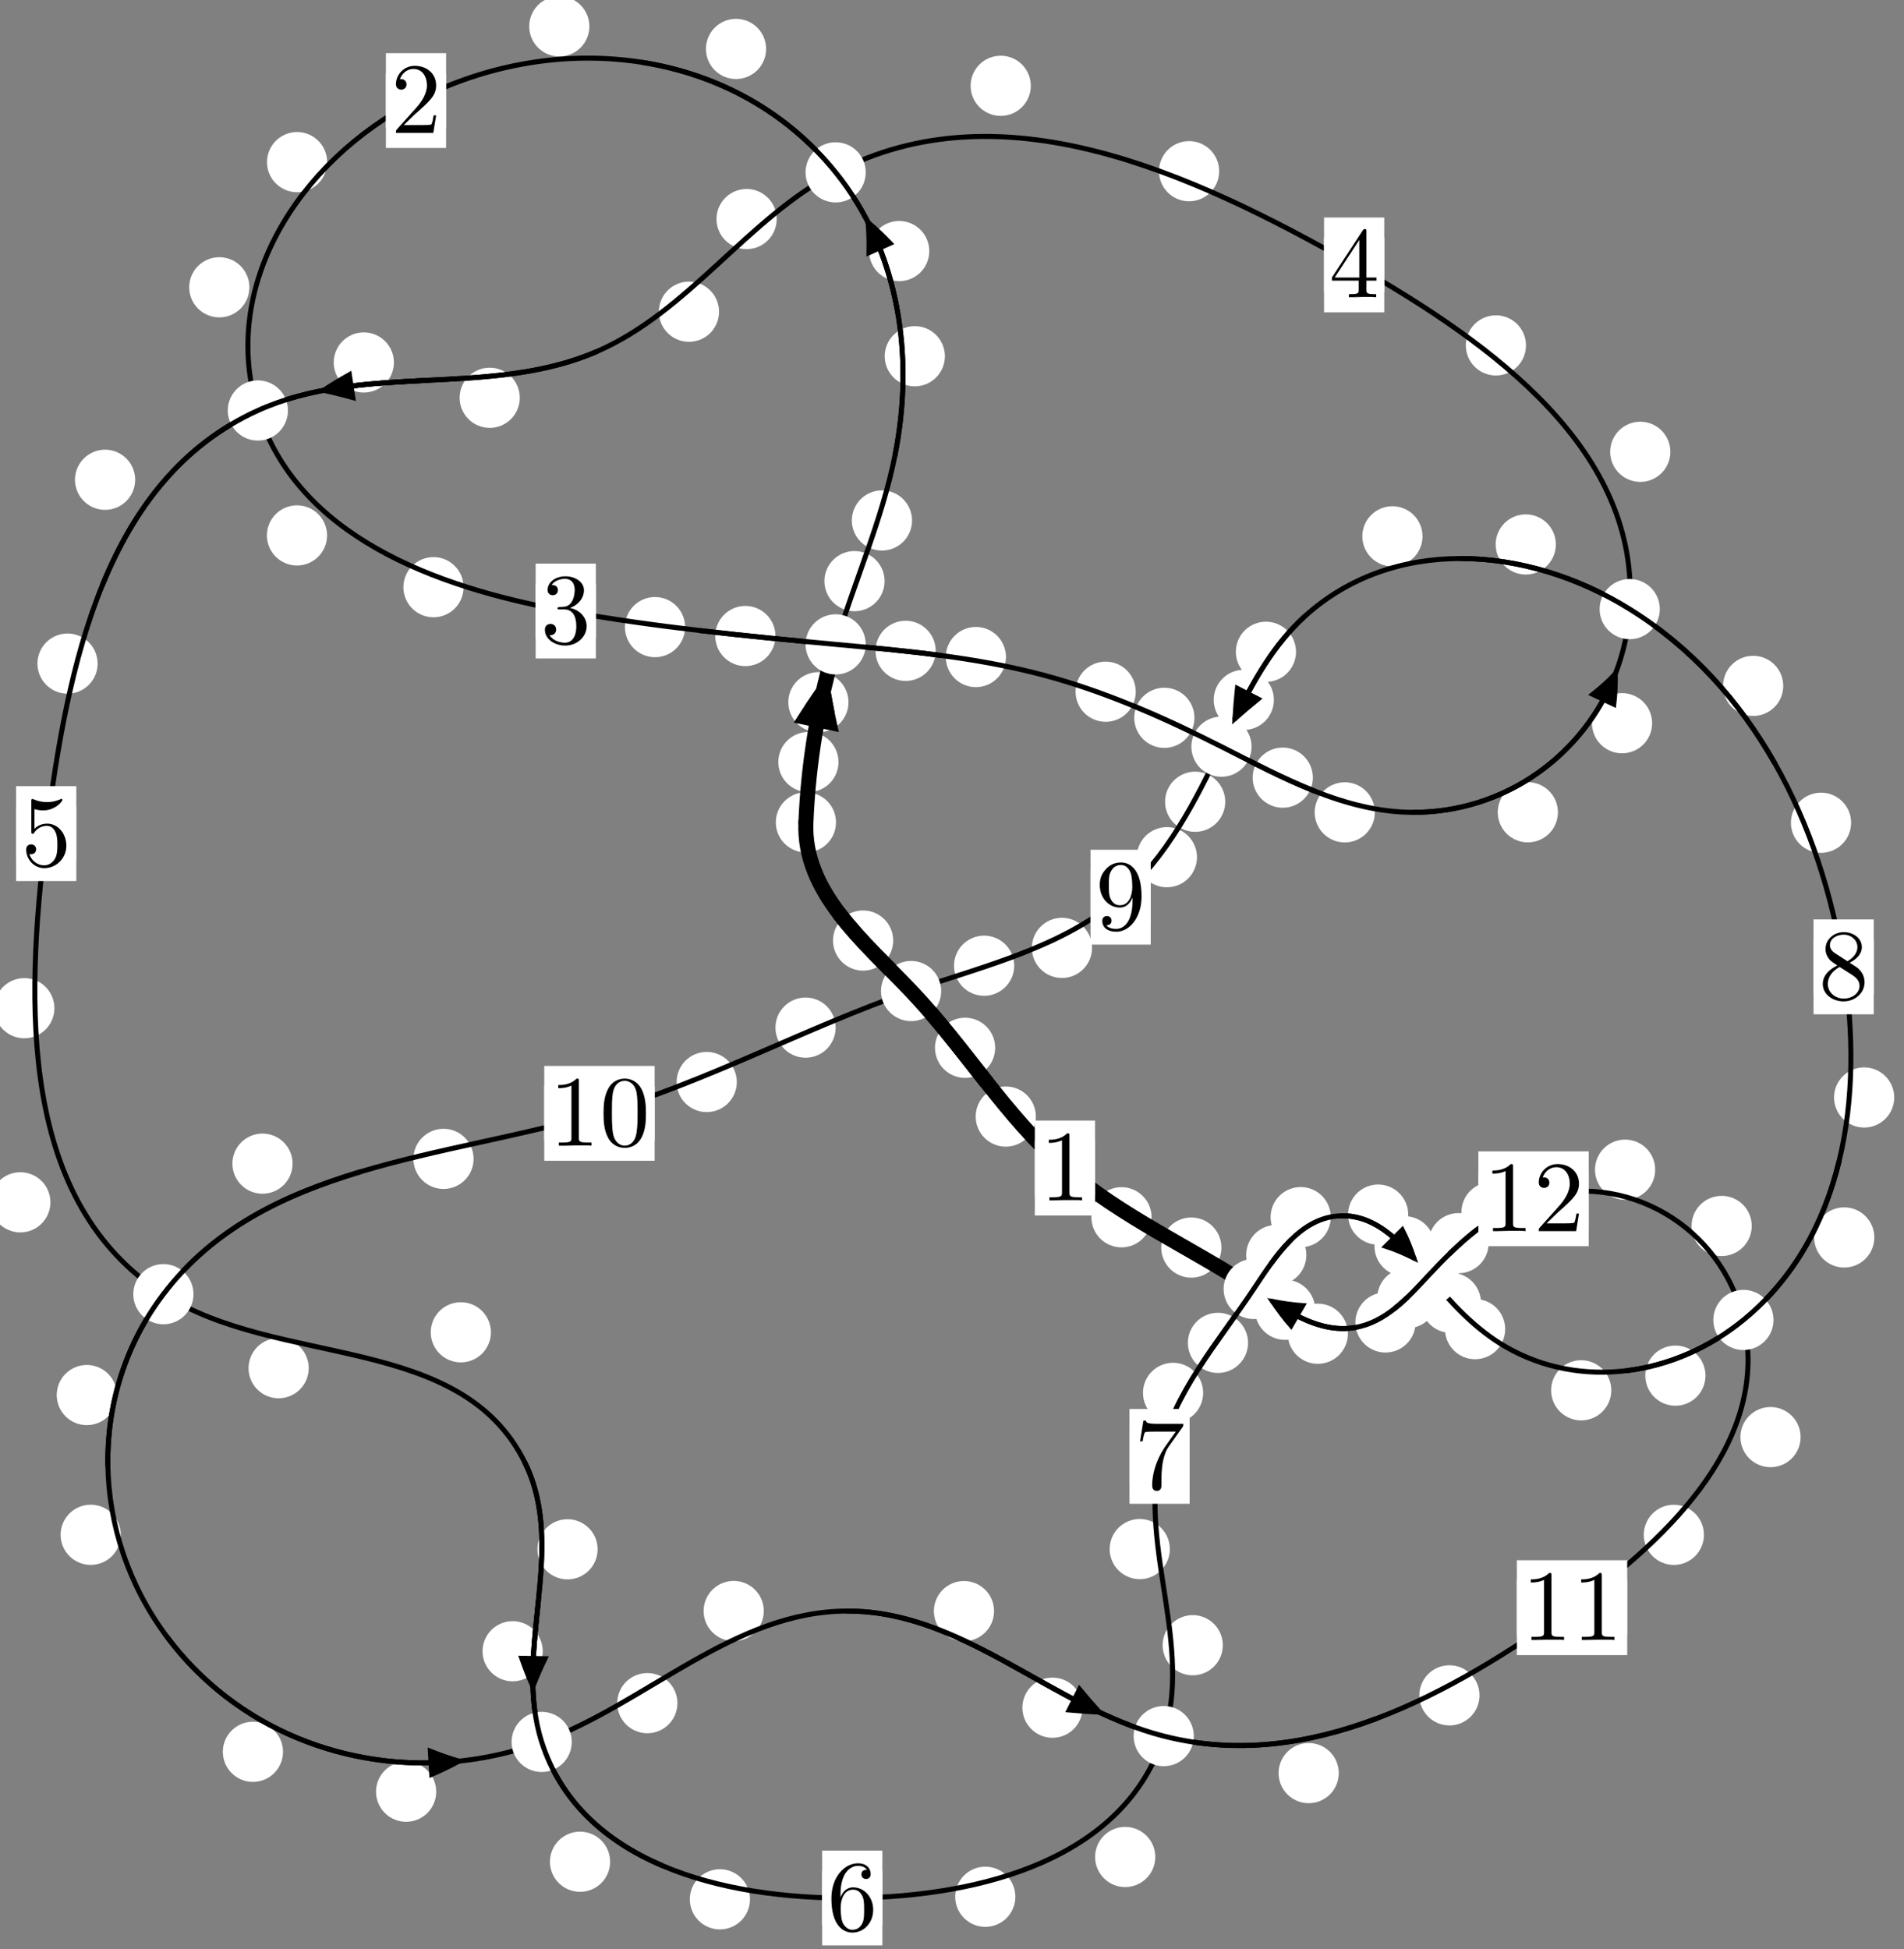 <?xml version="1.0"?>
<!-- Created by MetaPost 1.999 on 2021.07.06:0004 -->
<svg version="1.1" xmlns="http://www.w3.org/2000/svg" xmlns:xlink="http://www.w3.org/1999/xlink" width="189.113" height="193.594" viewBox="0 0 189.113 193.594">
<rect x="0" y="0" width="189.113" height="193.594" fill="#808080" stroke="none"/>
<!-- Original BoundingBox: -83.969925 -129.225250 105.143127 64.369232 -->
  <defs>
    <g transform="scale(0.01,0.01)" id="GLYPHcmr10_48">
      <path style="fill-rule: evenodd;" d="M460 -320C460 -400,455 -480,420 -554C374 -650,292 -666,250 -666C190 -666,117 -640,76 -547C44 -478,39 -400,39 -320C39 -245,43 -155,84 -79C127 2,200 22,249 22C303 22,379 1,423 -94C455 -163,460 -241,460 -320M249 -0C210 -0,151 -25,133 -121C122 -181,122 -273,122 -332C122 -396,122 -462,130 -516C149 -635,224 -644,249 -644C282 -644,348 -626,367 -527C377 -471,377 -395,377 -332C377 -257,377 -189,366 -125C351 -30,294 -0,249 -0"></path>
    </g>
    <g transform="scale(0.01,0.01)" id="GLYPHcmr10_49">
      <path style="fill-rule: evenodd;" d="M294 -640C294 -664,294 -666,271 -666C209 -602,121 -602,89 -602L89 -571C109 -571,168 -571,220 -597L220 -79C220 -43,217 -31,127 -31L95 -31L95 -0L257 -0L130 -3L217 -3L257 -3L297 -3L384 -3L419 -0L419 -31L387 -31C297 -31,294 -42,294 -79"></path>
    </g>
    <g transform="scale(0.01,0.01)" id="GLYPHcmr10_50">
      <path style="fill-rule: evenodd;" d="M127 -77L233 -180C389 -318,449 -372,449 -472C449 -586,359 -666,237 -666C124 -666,50 -574,50 -485C50 -429,100 -429,103 -429C120 -429,155 -441,155 -482C155 -508,137 -534,102 -534C94 -534,92 -534,89 -533C112 -598,166 -635,224 -635C315 -635,358 -554,358 -472C358 -392,308 -313,253 -251L61 -37C50 -26,50 -24,50 -0L421 -0L449 -174L424 -174C419 -144,412 -100,402 -85C395 -77,329 -77,307 -77"></path>
    </g>
    <g transform="scale(0.01,0.01)" id="GLYPHcmr10_51">
      <path style="fill-rule: evenodd;" d="M290 -352C372 -379,430 -449,430 -528C430 -610,342 -666,246 -666C145 -666,69 -606,69 -530C69 -497,91 -478,120 -478C151 -478,171 -500,171 -529C171 -579,124 -579,109 -579C140 -628,206 -641,242 -641C283 -641,338 -619,338 -529C338 -517,336 -459,310 -415C280 -367,246 -364,221 -363C213 -362,189 -360,182 -360C174 -359,167 -358,167 -348C167 -337,174 -337,191 -337L235 -337C317 -337,354 -269,354 -171C354 -35,285 -6,241 -6C198 -6,123 -23,88 -82C123 -77,154 -99,154 -137C154 -173,127 -193,98 -193C74 -193,42 -179,42 -135C42 -44,135 22,244 22C366 22,457 -69,457 -171C457 -253,394 -331,290 -352"></path>
    </g>
    <g transform="scale(0.01,0.01)" id="GLYPHcmr10_52">
      <path style="fill-rule: evenodd;" d="M294 -165L294 -78C294 -42,292 -31,218 -31L197 -31L197 -0L332 -0L238 -3L290 -3L332 -3L374 -3L427 -3L468 -0L468 -31L447 -31C373 -31,371 -42,371 -78L371 -165L471 -165L471 -196L371 -196L371 -651C371 -671,371 -677,355 -677C346 -677,343 -677,335 -665L28 -196L28 -165M300 -196L56 -196L300 -569"></path>
    </g>
    <g transform="scale(0.01,0.01)" id="GLYPHcmr10_53">
      <path style="fill-rule: evenodd;" d="M449 -201C449 -320,367 -420,259 -420C211 -420,168 -404,132 -369L132 -564C152 -558,185 -551,217 -551C340 -551,410 -642,410 -655C410 -661,407 -666,400 -666C399 -666,397 -666,392 -663C372 -654,323 -634,256 -634C216 -634,170 -641,123 -662C115 -665,113 -665,111 -665C101 -665,101 -657,101 -641L101 -345C101 -327,101 -319,115 -319C122 -319,124 -322,128 -328C139 -344,176 -398,257 -398C309 -398,334 -352,342 -334C358 -297,360 -258,360 -208C360 -173,360 -113,336 -71C312 -32,275 -6,229 -6C156 -6,99 -59,82 -118C85 -117,88 -116,99 -116C132 -116,149 -141,149 -165C149 -189,132 -214,99 -214C85 -214,50 -207,50 -161C50 -75,119 22,231 22C347 22,449 -74,449 -201"></path>
    </g>
    <g transform="scale(0.01,0.01)" id="GLYPHcmr10_54">
      <path style="fill-rule: evenodd;" d="M132 -328L132 -352C132 -605,256 -641,307 -641C331 -641,373 -635,395 -601C380 -601,340 -601,340 -556C340 -525,364 -510,386 -510C402 -510,432 -519,432 -558C432 -618,388 -666,305 -666C177 -666,42 -537,42 -316C42 -49,158 22,251 22C362 22,457 -72,457 -204C457 -331,368 -427,257 -427C189 -427,152 -376,132 -328M251 -6C188 -6,158 -66,152 -81C134 -128,134 -208,134 -226C134 -304,166 -404,256 -404C272 -404,318 -404,349 -342C367 -305,367 -254,367 -205C367 -157,367 -107,350 -71C320 -11,274 -6,251 -6"></path>
    </g>
    <g transform="scale(0.01,0.01)" id="GLYPHcmr10_55">
      <path style="fill-rule: evenodd;" d="M476 -609C485 -621,485 -623,485 -644L242 -644C120 -644,118 -657,114 -676L89 -676L56 -470L81 -470C84 -486,93 -549,106 -561C113 -567,191 -567,204 -567L411 -567C400 -551,321 -442,299 -409C209 -274,176 -135,176 -33C176 -23,176 22,222 22C268 22,268 -23,268 -33L268 -84C268 -139,271 -194,279 -248C283 -271,297 -357,341 -419"></path>
    </g>
    <g transform="scale(0.01,0.01)" id="GLYPHcmr10_56">
      <path style="fill-rule: evenodd;" d="M163 -457C117 -487,113 -521,113 -538C113 -599,178 -641,249 -641C322 -641,386 -589,386 -517C386 -460,347 -412,287 -377M309 -362C381 -399,430 -451,430 -517C430 -609,341 -666,250 -666C150 -666,69 -592,69 -499C69 -481,71 -436,113 -389C124 -377,161 -352,186 -335C128 -306,42 -250,42 -151C42 -45,144 22,249 22C362 22,457 -61,457 -168C457 -204,446 -249,408 -291C389 -312,373 -322,309 -362M209 -320L332 -242C360 -223,407 -193,407 -132C407 -58,332 -6,250 -6C164 -6,92 -68,92 -151C92 -209,124 -273,209 -320"></path>
    </g>
    <g transform="scale(0.01,0.01)" id="GLYPHcmr10_57">
      <path style="fill-rule: evenodd;" d="M367 -318L367 -286C367 -52,263 -6,205 -6C188 -6,134 -8,107 -42C151 -42,159 -71,159 -88C159 -119,135 -134,113 -134C97 -134,67 -125,67 -86C67 -19,121 22,206 22C335 22,457 -114,457 -329C457 -598,342 -666,253 -666C198 -666,149 -648,106 -603C65 -558,42 -516,42 -441C42 -316,130 -218,242 -218C303 -218,344 -260,367 -318M243 -241C227 -241,181 -241,150 -304C132 -341,132 -391,132 -440C132 -494,132 -541,153 -578C180 -628,218 -641,253 -641C299 -641,332 -607,349 -562C361 -530,365 -467,365 -421C365 -338,331 -241,243 -241"></path>
    </g>
  </defs>
  <path d="M83.283 75.685C83.283 74.893,82.968 74.133,82.408 73.572C81.847 73.012,81.087 72.697,80.294 72.697C79.502 72.697,78.741 73.012,78.181 73.572C77.62 74.133,77.306 74.893,77.306 75.685C77.306 76.478,77.62 77.238,78.181 77.799C78.741 78.359,79.502 78.674,80.294 78.674C81.087 78.674,81.847 78.359,82.408 77.799C82.968 77.238,83.283 76.478,83.283 75.685Z" style="fill: rgb(100%,100%,100%);stroke: none;"></path>
  <path d="M83.035 81.678C83.035 80.885,82.72 80.125,82.159 79.564C81.599 79.004,80.839 78.689,80.046 78.689C79.253 78.689,78.493 79.004,77.933 79.564C77.372 80.125,77.057 80.885,77.057 81.678C77.057 82.47,77.372 83.23,77.933 83.791C78.493 84.351,79.253 84.666,80.046 84.666C80.839 84.666,81.599 84.351,82.159 83.791C82.72 83.23,83.035 82.47,83.035 81.678Z" style="fill: rgb(100%,100%,100%);stroke: none;"></path>
  <path d="M87.861 57.719C87.861 56.926,87.546 56.166,86.986 55.606C86.425 55.045,85.665 54.73,84.873 54.73C84.08 54.73,83.32 55.045,82.759 55.606C82.199 56.166,81.884 56.926,81.884 57.719C81.884 58.512,82.199 59.272,82.759 59.832C83.32 60.393,84.08 60.708,84.873 60.708C85.665 60.708,86.425 60.393,86.986 59.832C87.546 59.272,87.861 58.512,87.861 57.719Z" style="fill: rgb(100%,100%,100%);stroke: none;"></path>
  <path d="M84.275 69.747C84.275 68.955,83.96 68.194,83.4 67.634C82.839 67.074,82.079 66.759,81.287 66.759C80.494 66.759,79.734 67.074,79.173 67.634C78.613 68.194,78.298 68.955,78.298 69.747C78.298 70.54,78.613 71.3,79.173 71.861C79.734 72.421,80.494 72.736,81.287 72.736C82.079 72.736,82.839 72.421,83.4 71.861C83.96 71.3,84.275 70.54,84.275 69.747Z" style="fill: rgb(100%,100%,100%);stroke: none;"></path>
  <path d="M93.851 35.381C93.851 34.588,93.536 33.828,92.976 33.268C92.415 32.707,91.655 32.392,90.862 32.392C90.07 32.392,89.31 32.707,88.749 33.268C88.189 33.828,87.874 34.588,87.874 35.381C87.874 36.174,88.189 36.934,88.749 37.494C89.31 38.055,90.07 38.37,90.862 38.37C91.655 38.37,92.415 38.055,92.976 37.494C93.536 36.934,93.851 36.174,93.851 35.381Z" style="fill: rgb(100%,100%,100%);stroke: none;"></path>
  <path d="M90.588 51.693C90.588 50.9,90.273 50.14,89.712 49.58C89.152 49.019,88.392 48.704,87.599 48.704C86.806 48.704,86.046 49.019,85.486 49.58C84.925 50.14,84.61 50.9,84.61 51.693C84.61 52.486,84.925 53.246,85.486 53.807C86.046 54.367,86.806 54.682,87.599 54.682C88.392 54.682,89.152 54.367,89.712 53.807C90.273 53.246,90.588 52.486,90.588 51.693Z" style="fill: rgb(100%,100%,100%);stroke: none;"></path>
  <path d="M76.094 4.86C76.094 4.067,75.779 3.307,75.219 2.746C74.658 2.186,73.898 1.871,73.106 1.871C72.313 1.871,71.553 2.186,70.992 2.746C70.432 3.307,70.117 4.067,70.117 4.86C70.117 5.652,70.432 6.413,70.992 6.973C71.553 7.534,72.313 7.848,73.106 7.848C73.898 7.848,74.658 7.534,75.219 6.973C75.779 6.413,76.094 5.652,76.094 4.86Z" style="fill: rgb(100%,100%,100%);stroke: none;"></path>
  <path d="M92.299 24.937C92.299 24.145,91.984 23.385,91.424 22.824C90.864 22.264,90.103 21.949,89.311 21.949C88.518 21.949,87.758 22.264,87.197 22.824C86.637 23.385,86.322 24.145,86.322 24.937C86.322 25.73,86.637 26.49,87.197 27.051C87.758 27.611,88.518 27.926,89.311 27.926C90.103 27.926,90.864 27.611,91.424 27.051C91.984 26.49,92.299 25.73,92.299 24.937Z" style="fill: rgb(100%,100%,100%);stroke: none;"></path>
  <path d="M32.496 16.102C32.496 15.31,32.181 14.55,31.621 13.989C31.06 13.429,30.3 13.114,29.507 13.114C28.715 13.114,27.954 13.429,27.394 13.989C26.833 14.55,26.519 15.31,26.519 16.102C26.519 16.895,26.833 17.655,27.394 18.216C27.954 18.776,28.715 19.091,29.507 19.091C30.3 19.091,31.06 18.776,31.621 18.216C32.181 17.655,32.496 16.895,32.496 16.102Z" style="fill: rgb(100%,100%,100%);stroke: none;"></path>
  <path d="M58.541 2.62C58.541 1.827,58.226 1.067,57.665 0.506C57.105 -0.054,56.344 -0.369,55.552 -0.369C54.759 -0.369,53.999 -0.054,53.438 0.506C52.878 1.067,52.563 1.827,52.563 2.62C52.563 3.412,52.878 4.172,53.438 4.733C53.999 5.293,54.759 5.608,55.552 5.608C56.344 5.608,57.105 5.293,57.665 4.733C58.226 4.172,58.541 3.412,58.541 2.62Z" style="fill: rgb(100%,100%,100%);stroke: none;"></path>
  <path d="M32.486 53.179C32.486 52.387,32.172 51.627,31.611 51.066C31.051 50.506,30.29 50.191,29.498 50.191C28.705 50.191,27.945 50.506,27.384 51.066C26.824 51.627,26.509 52.387,26.509 53.179C26.509 53.972,26.824 54.732,27.384 55.293C27.945 55.853,28.705 56.168,29.498 56.168C30.29 56.168,31.051 55.853,31.611 55.293C32.172 54.732,32.486 53.972,32.486 53.179Z" style="fill: rgb(100%,100%,100%);stroke: none;"></path>
  <path d="M24.771 28.534C24.771 27.742,24.457 26.981,23.896 26.421C23.336 25.86,22.575 25.546,21.783 25.546C20.99 25.546,20.23 25.86,19.669 26.421C19.109 26.981,18.794 27.742,18.794 28.534C18.794 29.327,19.109 30.087,19.669 30.648C20.23 31.208,20.99 31.523,21.783 31.523C22.575 31.523,23.336 31.208,23.896 30.648C24.457 30.087,24.771 29.327,24.771 28.534Z" style="fill: rgb(100%,100%,100%);stroke: none;"></path>
  <path d="M68.047 62.285C68.047 61.492,67.732 60.732,67.172 60.172C66.612 59.611,65.851 59.296,65.059 59.296C64.266 59.296,63.506 59.611,62.945 60.172C62.385 60.732,62.07 61.492,62.07 62.285C62.07 63.078,62.385 63.838,62.945 64.398C63.506 64.959,64.266 65.274,65.059 65.274C65.851 65.274,66.612 64.959,67.172 64.398C67.732 63.838,68.047 63.078,68.047 62.285Z" style="fill: rgb(100%,100%,100%);stroke: none;"></path>
  <path d="M46.045 58.321C46.045 57.529,45.73 56.768,45.169 56.208C44.609 55.647,43.849 55.332,43.056 55.332C42.263 55.332,41.503 55.647,40.943 56.208C40.382 56.768,40.067 57.529,40.067 58.321C40.067 59.114,40.382 59.874,40.943 60.435C41.503 60.995,42.263 61.31,43.056 61.31C43.849 61.31,44.609 60.995,45.169 60.435C45.73 59.874,46.045 59.114,46.045 58.321Z" style="fill: rgb(100%,100%,100%);stroke: none;"></path>
  <path d="M92.938 64.643C92.938 63.85,92.623 63.09,92.063 62.53C91.502 61.969,90.742 61.654,89.949 61.654C89.157 61.654,88.396 61.969,87.836 62.53C87.276 63.09,86.961 63.85,86.961 64.643C86.961 65.436,87.276 66.196,87.836 66.756C88.396 67.317,89.157 67.632,89.949 67.632C90.742 67.632,91.502 67.317,92.063 66.756C92.623 66.196,92.938 65.436,92.938 64.643Z" style="fill: rgb(100%,100%,100%);stroke: none;"></path>
  <path d="M77.019 63.17C77.019 62.377,76.704 61.617,76.144 61.057C75.583 60.496,74.823 60.181,74.031 60.181C73.238 60.181,72.478 60.496,71.917 61.057C71.357 61.617,71.042 62.377,71.042 63.17C71.042 63.963,71.357 64.723,71.917 65.283C72.478 65.844,73.238 66.159,74.031 66.159C74.823 66.159,75.583 65.844,76.144 65.283C76.704 64.723,77.019 63.963,77.019 63.17Z" style="fill: rgb(100%,100%,100%);stroke: none;"></path>
  <path d="M112.807 68.702C112.807 67.909,112.492 67.149,111.932 66.588C111.371 66.028,110.611 65.713,109.819 65.713C109.026 65.713,108.266 66.028,107.705 66.588C107.145 67.149,106.83 67.909,106.83 68.702C106.83 69.494,107.145 70.254,107.705 70.815C108.266 71.375,109.026 71.69,109.819 71.69C110.611 71.69,111.371 71.375,111.932 70.815C112.492 70.254,112.807 69.494,112.807 68.702Z" style="fill: rgb(100%,100%,100%);stroke: none;"></path>
  <path d="M99.918 65.259C99.918 64.466,99.603 63.706,99.043 63.146C98.482 62.585,97.722 62.27,96.929 62.27C96.137 62.27,95.376 62.585,94.816 63.146C94.255 63.706,93.941 64.466,93.941 65.259C93.941 66.052,94.255 66.812,94.816 67.372C95.376 67.933,96.137 68.248,96.929 68.248C97.722 68.248,98.482 67.933,99.043 67.372C99.603 66.812,99.918 66.052,99.918 65.259Z" style="fill: rgb(100%,100%,100%);stroke: none;"></path>
  <path d="M130.398 77.237C130.398 76.444,130.083 75.684,129.523 75.124C128.962 74.563,128.202 74.248,127.409 74.248C126.617 74.248,125.856 74.563,125.296 75.124C124.735 75.684,124.42 76.444,124.42 77.237C124.42 78.03,124.735 78.79,125.296 79.35C125.856 79.911,126.617 80.226,127.409 80.226C128.202 80.226,128.962 79.911,129.523 79.35C130.083 78.79,130.398 78.03,130.398 77.237Z" style="fill: rgb(100%,100%,100%);stroke: none;"></path>
  <path d="M118.636 71.293C118.636 70.501,118.321 69.741,117.76 69.18C117.2 68.62,116.44 68.305,115.647 68.305C114.854 68.305,114.094 68.62,113.534 69.18C112.973 69.741,112.658 70.501,112.658 71.293C112.658 72.086,112.973 72.846,113.534 73.407C114.094 73.967,114.854 74.282,115.647 74.282C116.44 74.282,117.2 73.967,117.76 73.407C118.321 72.846,118.636 72.086,118.636 71.293Z" style="fill: rgb(100%,100%,100%);stroke: none;"></path>
  <path d="M154.739 80.677C154.739 79.885,154.424 79.125,153.864 78.564C153.303 78.004,152.543 77.689,151.75 77.689C150.958 77.689,150.198 78.004,149.637 78.564C149.077 79.125,148.762 79.885,148.762 80.677C148.762 81.47,149.077 82.23,149.637 82.791C150.198 83.351,150.958 83.666,151.75 83.666C152.543 83.666,153.303 83.351,153.864 82.791C154.424 82.23,154.739 81.47,154.739 80.677Z" style="fill: rgb(100%,100%,100%);stroke: none;"></path>
  <path d="M136.556 80.684C136.556 79.892,136.241 79.132,135.681 78.571C135.12 78.011,134.36 77.696,133.567 77.696C132.775 77.696,132.015 78.011,131.454 78.571C130.894 79.132,130.579 79.892,130.579 80.684C130.579 81.477,130.894 82.237,131.454 82.798C132.015 83.358,132.775 83.673,133.567 83.673C134.36 83.673,135.12 83.358,135.681 82.798C136.241 82.237,136.556 81.477,136.556 80.684Z" style="fill: rgb(100%,100%,100%);stroke: none;"></path>
  <path d="M165.907 44.874C165.907 44.082,165.592 43.321,165.032 42.761C164.471 42.201,163.711 41.886,162.919 41.886C162.126 41.886,161.366 42.201,160.805 42.761C160.245 43.321,159.93 44.082,159.93 44.874C159.93 45.667,160.245 46.427,160.805 46.988C161.366 47.548,162.126 47.863,162.919 47.863C163.711 47.863,164.471 47.548,165.032 46.988C165.592 46.427,165.907 45.667,165.907 44.874Z" style="fill: rgb(100%,100%,100%);stroke: none;"></path>
  <path d="M164.097 71.83C164.097 71.037,163.782 70.277,163.222 69.717C162.661 69.156,161.901 68.841,161.108 68.841C160.316 68.841,159.556 69.156,158.995 69.717C158.435 70.277,158.12 71.037,158.12 71.83C158.12 72.623,158.435 73.383,158.995 73.943C159.556 74.504,160.316 74.819,161.108 74.819C161.901 74.819,162.661 74.504,163.222 73.943C163.782 73.383,164.097 72.623,164.097 71.83Z" style="fill: rgb(100%,100%,100%);stroke: none;"></path>
  <path d="M121.092 17.005C121.092 16.212,120.777 15.452,120.216 14.891C119.656 14.331,118.896 14.016,118.103 14.016C117.31 14.016,116.55 14.331,115.99 14.891C115.429 15.452,115.114 16.212,115.114 17.005C115.114 17.797,115.429 18.557,115.99 19.118C116.55 19.678,117.31 19.993,118.103 19.993C118.896 19.993,119.656 19.678,120.216 19.118C120.777 18.557,121.092 17.797,121.092 17.005Z" style="fill: rgb(100%,100%,100%);stroke: none;"></path>
  <path d="M151.568 34.306C151.568 33.513,151.253 32.753,150.693 32.192C150.132 31.632,149.372 31.317,148.58 31.317C147.787 31.317,147.027 31.632,146.466 32.192C145.906 32.753,145.591 33.513,145.591 34.306C145.591 35.098,145.906 35.859,146.466 36.419C147.027 36.98,147.787 37.295,148.58 37.295C149.372 37.295,150.132 36.98,150.693 36.419C151.253 35.859,151.568 35.098,151.568 34.306Z" style="fill: rgb(100%,100%,100%);stroke: none;"></path>
  <path d="M77.144 21.757C77.144 20.964,76.829 20.204,76.268 19.643C75.708 19.083,74.947 18.768,74.155 18.768C73.362 18.768,72.602 19.083,72.041 19.643C71.481 20.204,71.166 20.964,71.166 21.757C71.166 22.549,71.481 23.31,72.041 23.87C72.602 24.43,73.362 24.745,74.155 24.745C74.947 24.745,75.708 24.43,76.268 23.87C76.829 23.31,77.144 22.549,77.144 21.757Z" style="fill: rgb(100%,100%,100%);stroke: none;"></path>
  <path d="M102.383 8.522C102.383 7.729,102.068 6.969,101.508 6.409C100.947 5.848,100.187 5.533,99.394 5.533C98.602 5.533,97.842 5.848,97.281 6.409C96.721 6.969,96.406 7.729,96.406 8.522C96.406 9.315,96.721 10.075,97.281 10.635C97.842 11.196,98.602 11.511,99.394 11.511C100.187 11.511,100.947 11.196,101.508 10.635C102.068 10.075,102.383 9.315,102.383 8.522Z" style="fill: rgb(100%,100%,100%);stroke: none;"></path>
  <path d="M51.629 39.509C51.629 38.716,51.314 37.956,50.753 37.396C50.193 36.835,49.433 36.52,48.64 36.52C47.847 36.52,47.087 36.835,46.527 37.396C45.966 37.956,45.651 38.716,45.651 39.509C45.651 40.302,45.966 41.062,46.527 41.622C47.087 42.183,47.847 42.498,48.64 42.498C49.433 42.498,50.193 42.183,50.753 41.622C51.314 41.062,51.629 40.302,51.629 39.509Z" style="fill: rgb(100%,100%,100%);stroke: none;"></path>
  <path d="M71.418 30.961C71.418 30.168,71.103 29.408,70.543 28.848C69.982 28.287,69.222 27.972,68.429 27.972C67.637 27.972,66.876 28.287,66.316 28.848C65.755 29.408,65.441 30.168,65.441 30.961C65.441 31.754,65.755 32.514,66.316 33.074C66.876 33.635,67.637 33.95,68.429 33.95C69.222 33.95,69.982 33.635,70.543 33.074C71.103 32.514,71.418 31.754,71.418 30.961Z" style="fill: rgb(100%,100%,100%);stroke: none;"></path>
  <path d="M13.424 47.651C13.424 46.858,13.109 46.098,12.549 45.538C11.988 44.977,11.228 44.662,10.435 44.662C9.643 44.662,8.882 44.977,8.322 45.538C7.761 46.098,7.447 46.858,7.447 47.651C7.447 48.444,7.761 49.204,8.322 49.764C8.882 50.325,9.643 50.64,10.435 50.64C11.228 50.64,11.988 50.325,12.549 49.764C13.109 49.204,13.424 48.444,13.424 47.651Z" style="fill: rgb(100%,100%,100%);stroke: none;"></path>
  <path d="M39.124 35.999C39.124 35.207,38.809 34.447,38.249 33.886C37.688 33.326,36.928 33.011,36.135 33.011C35.343 33.011,34.582 33.326,34.022 33.886C33.461 34.447,33.147 35.207,33.147 35.999C33.147 36.792,33.461 37.552,34.022 38.113C34.582 38.673,35.343 38.988,36.135 38.988C36.928 38.988,37.688 38.673,38.249 38.113C38.809 37.552,39.124 36.792,39.124 35.999Z" style="fill: rgb(100%,100%,100%);stroke: none;"></path>
  <path d="M5.405 100.136C5.405 99.343,5.09 98.583,4.529 98.022C3.969 97.462,3.208 97.147,2.416 97.147C1.623 97.147,0.863 97.462,0.302 98.022C-0.258 98.583,-0.573 99.343,-0.573 100.136C-0.573 100.928,-0.258 101.689,0.302 102.249C0.863 102.809,1.623 103.124,2.416 103.124C3.208 103.124,3.969 102.809,4.529 102.249C5.09 101.689,5.405 100.928,5.405 100.136Z" style="fill: rgb(100%,100%,100%);stroke: none;"></path>
  <path d="M9.696 65.909C9.696 65.116,9.382 64.356,8.821 63.796C8.261 63.235,7.5 62.92,6.708 62.92C5.915 62.92,5.155 63.235,4.594 63.796C4.034 64.356,3.719 65.116,3.719 65.909C3.719 66.702,4.034 67.462,4.594 68.022C5.155 68.583,5.915 68.898,6.708 68.898C7.5 68.898,8.261 68.583,8.821 68.022C9.382 67.462,9.696 66.702,9.696 65.909Z" style="fill: rgb(100%,100%,100%);stroke: none;"></path>
  <path d="M30.663 135.888C30.663 135.096,30.348 134.336,29.788 133.775C29.227 133.215,28.467 132.9,27.674 132.9C26.882 132.9,26.121 133.215,25.561 133.775C25 134.336,24.686 135.096,24.686 135.888C24.686 136.681,25 137.441,25.561 138.002C26.121 138.562,26.882 138.877,27.674 138.877C28.467 138.877,29.227 138.562,29.788 138.002C30.348 137.441,30.663 136.681,30.663 135.888Z" style="fill: rgb(100%,100%,100%);stroke: none;"></path>
  <path d="M5.008 119.415C5.008 118.622,4.693 117.862,4.132 117.301C3.572 116.741,2.812 116.426,2.019 116.426C1.226 116.426,0.466 116.741,-0.094 117.301C-0.655 117.862,-0.97 118.622,-0.97 119.415C-0.97 120.207,-0.655 120.968,-0.094 121.528C0.466 122.089,1.226 122.403,2.019 122.403C2.812 122.403,3.572 122.089,4.132 121.528C4.693 120.968,5.008 120.207,5.008 119.415Z" style="fill: rgb(100%,100%,100%);stroke: none;"></path>
  <path d="M59.358 153.878C59.358 153.085,59.043 152.325,58.482 151.765C57.922 151.204,57.162 150.889,56.369 150.889C55.576 150.889,54.816 151.204,54.256 151.765C53.695 152.325,53.38 153.085,53.38 153.878C53.38 154.671,53.695 155.431,54.256 155.991C54.816 156.552,55.576 156.867,56.369 156.867C57.162 156.867,57.922 156.552,58.482 155.991C59.043 155.431,59.358 154.671,59.358 153.878Z" style="fill: rgb(100%,100%,100%);stroke: none;"></path>
  <path d="M48.76 132.327C48.76 131.534,48.445 130.774,47.885 130.213C47.324 129.653,46.564 129.338,45.771 129.338C44.979 129.338,44.218 129.653,43.658 130.213C43.098 130.774,42.783 131.534,42.783 132.327C42.783 133.119,43.098 133.879,43.658 134.44C44.218 135,44.979 135.315,45.771 135.315C46.564 135.315,47.324 135,47.885 134.44C48.445 133.879,48.76 133.119,48.76 132.327Z" style="fill: rgb(100%,100%,100%);stroke: none;"></path>
  <path d="M60.601 184.911C60.601 184.118,60.286 183.358,59.725 182.797C59.165 182.237,58.405 181.922,57.612 181.922C56.819 181.922,56.059 182.237,55.499 182.797C54.938 183.358,54.623 184.118,54.623 184.911C54.623 185.703,54.938 186.463,55.499 187.024C56.059 187.584,56.819 187.899,57.612 187.899C58.405 187.899,59.165 187.584,59.725 187.024C60.286 186.463,60.601 185.703,60.601 184.911Z" style="fill: rgb(100%,100%,100%);stroke: none;"></path>
  <path d="M53.907 164.003C53.907 163.21,53.592 162.45,53.032 161.889C52.472 161.329,51.711 161.014,50.919 161.014C50.126 161.014,49.366 161.329,48.805 161.889C48.245 162.45,47.93 163.21,47.93 164.003C47.93 164.795,48.245 165.556,48.805 166.116C49.366 166.677,50.126 166.991,50.919 166.991C51.711 166.991,52.472 166.677,53.032 166.116C53.592 165.556,53.907 164.795,53.907 164.003Z" style="fill: rgb(100%,100%,100%);stroke: none;"></path>
  <path d="M100.852 188.388C100.852 187.595,100.537 186.835,99.977 186.275C99.417 185.714,98.656 185.399,97.864 185.399C97.071 185.399,96.311 185.714,95.75 186.275C95.19 186.835,94.875 187.595,94.875 188.388C94.875 189.181,95.19 189.941,95.75 190.501C96.311 191.062,97.071 191.377,97.864 191.377C98.656 191.377,99.417 191.062,99.977 190.501C100.537 189.941,100.852 189.181,100.852 188.388Z" style="fill: rgb(100%,100%,100%);stroke: none;"></path>
  <path d="M74.492 188.641C74.492 187.849,74.177 187.089,73.617 186.528C73.056 185.968,72.296 185.653,71.503 185.653C70.711 185.653,69.95 185.968,69.39 186.528C68.829 187.089,68.515 187.849,68.515 188.641C68.515 189.434,68.829 190.194,69.39 190.755C69.95 191.315,70.711 191.63,71.503 191.63C72.296 191.63,73.056 191.315,73.617 190.755C74.177 190.194,74.492 189.434,74.492 188.641Z" style="fill: rgb(100%,100%,100%);stroke: none;"></path>
  <path d="M121.455 163.405C121.455 162.612,121.14 161.852,120.58 161.292C120.019 160.731,119.259 160.416,118.467 160.416C117.674 160.416,116.914 160.731,116.353 161.292C115.793 161.852,115.478 162.612,115.478 163.405C115.478 164.198,115.793 164.958,116.353 165.518C116.914 166.079,117.674 166.394,118.467 166.394C119.259 166.394,120.019 166.079,120.58 165.518C121.14 164.958,121.455 164.198,121.455 163.405Z" style="fill: rgb(100%,100%,100%);stroke: none;"></path>
  <path d="M114.747 184.437C114.747 183.644,114.432 182.884,113.871 182.323C113.311 181.763,112.551 181.448,111.758 181.448C110.965 181.448,110.205 181.763,109.645 182.323C109.084 182.884,108.769 183.644,108.769 184.437C108.769 185.229,109.084 185.99,109.645 186.55C110.205 187.111,110.965 187.426,111.758 187.426C112.551 187.426,113.311 187.111,113.871 186.55C114.432 185.99,114.747 185.229,114.747 184.437Z" style="fill: rgb(100%,100%,100%);stroke: none;"></path>
  <path d="M119.502 138.34C119.502 137.547,119.187 136.787,118.627 136.227C118.066 135.666,117.306 135.351,116.513 135.351C115.721 135.351,114.961 135.666,114.4 136.227C113.84 136.787,113.525 137.547,113.525 138.34C113.525 139.133,113.84 139.893,114.4 140.453C114.961 141.014,115.721 141.329,116.513 141.329C117.306 141.329,118.066 141.014,118.627 140.453C119.187 139.893,119.502 139.133,119.502 138.34Z" style="fill: rgb(100%,100%,100%);stroke: none;"></path>
  <path d="M116.194 153.856C116.194 153.063,115.879 152.303,115.318 151.743C114.758 151.182,113.998 150.867,113.205 150.867C112.412 150.867,111.652 151.182,111.092 151.743C110.531 152.303,110.216 153.063,110.216 153.856C110.216 154.649,110.531 155.409,111.092 155.969C111.652 156.53,112.412 156.845,113.205 156.845C113.998 156.845,114.758 156.53,115.318 155.969C115.879 155.409,116.194 154.649,116.194 153.856Z" style="fill: rgb(100%,100%,100%);stroke: none;"></path>
  <path d="M129.753 124.647C129.753 123.854,129.438 123.094,128.877 122.534C128.317 121.973,127.557 121.658,126.764 121.658C125.971 121.658,125.211 121.973,124.651 122.534C124.09 123.094,123.775 123.854,123.775 124.647C123.775 125.44,124.09 126.2,124.651 126.76C125.211 127.321,125.971 127.636,126.764 127.636C127.557 127.636,128.317 127.321,128.877 126.76C129.438 126.2,129.753 125.44,129.753 124.647Z" style="fill: rgb(100%,100%,100%);stroke: none;"></path>
  <path d="M123.961 133.374C123.961 132.581,123.646 131.821,123.085 131.261C122.525 130.7,121.765 130.385,120.972 130.385C120.179 130.385,119.419 130.7,118.859 131.261C118.298 131.821,117.983 132.581,117.983 133.374C117.983 134.167,118.298 134.927,118.859 135.487C119.419 136.048,120.179 136.363,120.972 136.363C121.765 136.363,122.525 136.048,123.085 135.487C123.646 134.927,123.961 134.167,123.961 133.374Z" style="fill: rgb(100%,100%,100%);stroke: none;"></path>
  <path d="M139.872 120.637C139.872 119.844,139.557 119.084,138.997 118.523C138.436 117.963,137.676 117.648,136.883 117.648C136.091 117.648,135.33 117.963,134.77 118.523C134.209 119.084,133.895 119.844,133.895 120.637C133.895 121.429,134.209 122.189,134.77 122.75C135.33 123.31,136.091 123.625,136.883 123.625C137.676 123.625,138.436 123.31,138.997 122.75C139.557 122.189,139.872 121.429,139.872 120.637Z" style="fill: rgb(100%,100%,100%);stroke: none;"></path>
  <path d="M132.178 120.888C132.178 120.095,131.863 119.335,131.302 118.774C130.742 118.214,129.982 117.899,129.189 117.899C128.396 117.899,127.636 118.214,127.076 118.774C126.515 119.335,126.2 120.095,126.2 120.888C126.2 121.68,126.515 122.44,127.076 123.001C127.636 123.561,128.396 123.876,129.189 123.876C129.982 123.876,130.742 123.561,131.302 123.001C131.863 122.44,132.178 121.68,132.178 120.888Z" style="fill: rgb(100%,100%,100%);stroke: none;"></path>
  <path d="M147.096 129.393C147.096 128.601,146.781 127.84,146.22 127.28C145.66 126.719,144.9 126.404,144.107 126.404C143.314 126.404,142.554 126.719,141.994 127.28C141.433 127.84,141.118 128.601,141.118 129.393C141.118 130.186,141.433 130.946,141.994 131.507C142.554 132.067,143.314 132.382,144.107 132.382C144.9 132.382,145.66 132.067,146.22 131.507C146.781 130.946,147.096 130.186,147.096 129.393Z" style="fill: rgb(100%,100%,100%);stroke: none;"></path>
  <path d="M142.499 123.779C142.499 122.986,142.184 122.226,141.623 121.665C141.063 121.105,140.303 120.79,139.51 120.79C138.717 120.79,137.957 121.105,137.397 121.665C136.836 122.226,136.521 122.986,136.521 123.779C136.521 124.571,136.836 125.332,137.397 125.892C137.957 126.452,138.717 126.767,139.51 126.767C140.303 126.767,141.063 126.452,141.623 125.892C142.184 125.332,142.499 124.571,142.499 123.779Z" style="fill: rgb(100%,100%,100%);stroke: none;"></path>
  <path d="M160.039 138.087C160.039 137.294,159.724 136.534,159.164 135.973C158.603 135.413,157.843 135.098,157.05 135.098C156.258 135.098,155.498 135.413,154.937 135.973C154.377 136.534,154.062 137.294,154.062 138.087C154.062 138.879,154.377 139.639,154.937 140.2C155.498 140.76,156.258 141.075,157.05 141.075C157.843 141.075,158.603 140.76,159.164 140.2C159.724 139.639,160.039 138.879,160.039 138.087Z" style="fill: rgb(100%,100%,100%);stroke: none;"></path>
  <path d="M149.501 132.011C149.501 131.219,149.186 130.459,148.626 129.898C148.065 129.338,147.305 129.023,146.512 129.023C145.72 129.023,144.959 129.338,144.399 129.898C143.839 130.459,143.524 131.219,143.524 132.011C143.524 132.804,143.839 133.564,144.399 134.125C144.959 134.685,145.72 135,146.512 135C147.305 135,148.065 134.685,148.626 134.125C149.186 133.564,149.501 132.804,149.501 132.011Z" style="fill: rgb(100%,100%,100%);stroke: none;"></path>
  <path d="M186.165 122.904C186.165 122.111,185.851 121.351,185.29 120.791C184.73 120.23,183.969 119.915,183.177 119.915C182.384 119.915,181.624 120.23,181.063 120.791C180.503 121.351,180.188 122.111,180.188 122.904C180.188 123.697,180.503 124.457,181.063 125.017C181.624 125.578,182.384 125.893,183.177 125.893C183.969 125.893,184.73 125.578,185.29 125.017C185.851 124.457,186.165 123.697,186.165 122.904Z" style="fill: rgb(100%,100%,100%);stroke: none;"></path>
  <path d="M169.395 136.629C169.395 135.837,169.08 135.076,168.52 134.516C167.959 133.955,167.199 133.641,166.406 133.641C165.614 133.641,164.853 133.955,164.293 134.516C163.732 135.076,163.418 135.837,163.418 136.629C163.418 137.422,163.732 138.182,164.293 138.743C164.853 139.303,165.614 139.618,166.406 139.618C167.199 139.618,167.959 139.303,168.52 138.743C169.08 138.182,169.395 137.422,169.395 136.629Z" style="fill: rgb(100%,100%,100%);stroke: none;"></path>
  <path d="M183.86 81.716C183.86 80.924,183.545 80.164,182.984 79.603C182.424 79.043,181.664 78.728,180.871 78.728C180.078 78.728,179.318 79.043,178.758 79.603C178.197 80.164,177.882 80.924,177.882 81.716C177.882 82.509,178.197 83.269,178.758 83.83C179.318 84.39,180.078 84.705,180.871 84.705C181.664 84.705,182.424 84.39,182.984 83.83C183.545 83.269,183.86 82.509,183.86 81.716Z" style="fill: rgb(100%,100%,100%);stroke: none;"></path>
  <path d="M188.143 109.002C188.143 108.21,187.828 107.45,187.268 106.889C186.707 106.329,185.947 106.014,185.154 106.014C184.362 106.014,183.602 106.329,183.041 106.889C182.481 107.45,182.166 108.21,182.166 109.002C182.166 109.795,182.481 110.555,183.041 111.116C183.602 111.676,184.362 111.991,185.154 111.991C185.947 111.991,186.707 111.676,187.268 111.116C187.828 110.555,188.143 109.795,188.143 109.002Z" style="fill: rgb(100%,100%,100%);stroke: none;"></path>
  <path d="M154.533 54.076C154.533 53.283,154.218 52.523,153.657 51.962C153.097 51.402,152.337 51.087,151.544 51.087C150.751 51.087,149.991 51.402,149.431 51.962C148.87 52.523,148.555 53.283,148.555 54.076C148.555 54.868,148.87 55.628,149.431 56.189C149.991 56.749,150.751 57.064,151.544 57.064C152.337 57.064,153.097 56.749,153.657 56.189C154.218 55.628,154.533 54.868,154.533 54.076Z" style="fill: rgb(100%,100%,100%);stroke: none;"></path>
  <path d="M177.12 68.122C177.12 67.33,176.805 66.57,176.244 66.009C175.684 65.449,174.923 65.134,174.131 65.134C173.338 65.134,172.578 65.449,172.017 66.009C171.457 66.57,171.142 67.33,171.142 68.122C171.142 68.915,171.457 69.675,172.017 70.236C172.578 70.796,173.338 71.111,174.131 71.111C174.923 71.111,175.684 70.796,176.244 70.236C176.805 69.675,177.12 68.915,177.12 68.122Z" style="fill: rgb(100%,100%,100%);stroke: none;"></path>
  <path d="M128.727 64.736C128.727 63.944,128.412 63.184,127.852 62.623C127.291 62.063,126.531 61.748,125.738 61.748C124.946 61.748,124.185 62.063,123.625 62.623C123.064 63.184,122.75 63.944,122.75 64.736C122.75 65.529,123.064 66.289,123.625 66.85C124.185 67.41,124.946 67.725,125.738 67.725C126.531 67.725,127.291 67.41,127.852 66.85C128.412 66.289,128.727 65.529,128.727 64.736Z" style="fill: rgb(100%,100%,100%);stroke: none;"></path>
  <path d="M141.289 53.268C141.289 52.476,140.974 51.715,140.413 51.155C139.853 50.594,139.093 50.279,138.3 50.279C137.507 50.279,136.747 50.594,136.187 51.155C135.626 51.715,135.311 52.476,135.311 53.268C135.311 54.061,135.626 54.821,136.187 55.382C136.747 55.942,137.507 56.257,138.3 56.257C139.093 56.257,139.853 55.942,140.413 55.382C140.974 54.821,141.289 54.061,141.289 53.268Z" style="fill: rgb(100%,100%,100%);stroke: none;"></path>
  <path d="M121.696 79.631C121.696 78.838,121.381 78.078,120.821 77.518C120.26 76.957,119.5 76.642,118.707 76.642C117.915 76.642,117.154 76.957,116.594 77.518C116.033 78.078,115.719 78.838,115.719 79.631C115.719 80.424,116.033 81.184,116.594 81.744C117.154 82.305,117.915 82.62,118.707 82.62C119.5 82.62,120.26 82.305,120.821 81.744C121.381 81.184,121.696 80.424,121.696 79.631Z" style="fill: rgb(100%,100%,100%);stroke: none;"></path>
  <path d="M126.527 69.513C126.527 68.72,126.212 67.96,125.652 67.399C125.091 66.839,124.331 66.524,123.538 66.524C122.746 66.524,121.986 66.839,121.425 67.399C120.865 67.96,120.55 68.72,120.55 69.513C120.55 70.305,120.865 71.065,121.425 71.626C121.986 72.186,122.746 72.501,123.538 72.501C124.331 72.501,125.091 72.186,125.652 71.626C126.212 71.065,126.527 70.305,126.527 69.513Z" style="fill: rgb(100%,100%,100%);stroke: none;"></path>
  <path d="M108.465 94.146C108.465 93.353,108.15 92.593,107.589 92.032C107.029 91.472,106.268 91.157,105.476 91.157C104.683 91.157,103.923 91.472,103.362 92.032C102.802 92.593,102.487 93.353,102.487 94.146C102.487 94.938,102.802 95.698,103.362 96.259C103.923 96.819,104.683 97.134,105.476 97.134C106.268 97.134,107.029 96.819,107.589 96.259C108.15 95.698,108.465 94.938,108.465 94.146Z" style="fill: rgb(100%,100%,100%);stroke: none;"></path>
  <path d="M118.889 85.139C118.889 84.346,118.574 83.586,118.014 83.025C117.453 82.465,116.693 82.15,115.9 82.15C115.107 82.15,114.347 82.465,113.787 83.025C113.226 83.586,112.911 84.346,112.911 85.139C112.911 85.931,113.226 86.691,113.787 87.252C114.347 87.812,115.107 88.127,115.9 88.127C116.693 88.127,117.453 87.812,118.014 87.252C118.574 86.691,118.889 85.931,118.889 85.139Z" style="fill: rgb(100%,100%,100%);stroke: none;"></path>
  <path d="M82.999 102.065C82.999 101.273,82.684 100.512,82.123 99.952C81.563 99.391,80.803 99.076,80.01 99.076C79.217 99.076,78.457 99.391,77.897 99.952C77.336 100.512,77.021 101.273,77.021 102.065C77.021 102.858,77.336 103.618,77.897 104.179C78.457 104.739,79.217 105.054,80.01 105.054C80.803 105.054,81.563 104.739,82.123 104.179C82.684 103.618,82.999 102.858,82.999 102.065Z" style="fill: rgb(100%,100%,100%);stroke: none;"></path>
  <path d="M100.735 95.916C100.735 95.123,100.42 94.363,99.859 93.802C99.299 93.242,98.539 92.927,97.746 92.927C96.953 92.927,96.193 93.242,95.633 93.802C95.072 94.363,94.757 95.123,94.757 95.916C94.757 96.708,95.072 97.469,95.633 98.029C96.193 98.59,96.953 98.904,97.746 98.904C98.539 98.904,99.299 98.59,99.859 98.029C100.42 97.469,100.735 96.708,100.735 95.916Z" style="fill: rgb(100%,100%,100%);stroke: none;"></path>
  <path d="M47.04 115.1C47.04 114.308,46.725 113.548,46.164 112.987C45.604 112.427,44.844 112.112,44.051 112.112C43.258 112.112,42.498 112.427,41.938 112.987C41.377 113.548,41.062 114.308,41.062 115.1C41.062 115.893,41.377 116.653,41.938 117.214C42.498 117.774,43.258 118.089,44.051 118.089C44.844 118.089,45.604 117.774,46.164 117.214C46.725 116.653,47.04 115.893,47.04 115.1Z" style="fill: rgb(100%,100%,100%);stroke: none;"></path>
  <path d="M73.182 107.468C73.182 106.675,72.867 105.915,72.307 105.354C71.746 104.794,70.986 104.479,70.194 104.479C69.401 104.479,68.641 104.794,68.08 105.354C67.52 105.915,67.205 106.675,67.205 107.468C67.205 108.26,67.52 109.021,68.08 109.581C68.641 110.141,69.401 110.456,70.194 110.456C70.986 110.456,71.746 110.141,72.307 109.581C72.867 109.021,73.182 108.26,73.182 107.468Z" style="fill: rgb(100%,100%,100%);stroke: none;"></path>
  <path d="M11.612 138.558C11.612 137.766,11.297 137.005,10.737 136.445C10.176 135.884,9.416 135.569,8.623 135.569C7.831 135.569,7.07 135.884,6.51 136.445C5.949 137.005,5.634 137.766,5.634 138.558C5.634 139.351,5.949 140.111,6.51 140.672C7.07 141.232,7.831 141.547,8.623 141.547C9.416 141.547,10.176 141.232,10.737 140.672C11.297 140.111,11.612 139.351,11.612 138.558Z" style="fill: rgb(100%,100%,100%);stroke: none;"></path>
  <path d="M29.06 115.574C29.06 114.782,28.745 114.022,28.184 113.461C27.624 112.901,26.864 112.586,26.071 112.586C25.278 112.586,24.518 112.901,23.958 113.461C23.397 114.022,23.082 114.782,23.082 115.574C23.082 116.367,23.397 117.127,23.958 117.688C24.518 118.248,25.278 118.563,26.071 118.563C26.864 118.563,27.624 118.248,28.184 117.688C28.745 117.127,29.06 116.367,29.06 115.574Z" style="fill: rgb(100%,100%,100%);stroke: none;"></path>
  <path d="M28.109 173.992C28.109 173.199,27.794 172.439,27.234 171.879C26.673 171.318,25.913 171.003,25.12 171.003C24.328 171.003,23.567 171.318,23.007 171.879C22.447 172.439,22.132 173.199,22.132 173.992C22.132 174.785,22.447 175.545,23.007 176.105C23.567 176.666,24.328 176.981,25.12 176.981C25.913 176.981,26.673 176.666,27.234 176.105C27.794 175.545,28.109 174.785,28.109 173.992Z" style="fill: rgb(100%,100%,100%);stroke: none;"></path>
  <path d="M11.998 152.437C11.998 151.644,11.683 150.884,11.123 150.324C10.562 149.763,9.802 149.448,9.009 149.448C8.217 149.448,7.457 149.763,6.896 150.324C6.336 150.884,6.021 151.644,6.021 152.437C6.021 153.23,6.336 153.99,6.896 154.55C7.457 155.111,8.217 155.426,9.009 155.426C9.802 155.426,10.562 155.111,11.123 154.55C11.683 153.99,11.998 153.23,11.998 152.437Z" style="fill: rgb(100%,100%,100%);stroke: none;"></path>
  <path d="M67.284 169.158C67.284 168.365,66.969 167.605,66.409 167.045C65.848 166.484,65.088 166.169,64.295 166.169C63.503 166.169,62.742 166.484,62.182 167.045C61.621 167.605,61.306 168.365,61.306 169.158C61.306 169.951,61.621 170.711,62.182 171.271C62.742 171.832,63.503 172.147,64.295 172.147C65.088 172.147,65.848 171.832,66.409 171.271C66.969 170.711,67.284 169.951,67.284 169.158Z" style="fill: rgb(100%,100%,100%);stroke: none;"></path>
  <path d="M43.326 177.953C43.326 177.161,43.011 176.401,42.45 175.84C41.89 175.28,41.13 174.965,40.337 174.965C39.544 174.965,38.784 175.28,38.224 175.84C37.663 176.401,37.348 177.161,37.348 177.953C37.348 178.746,37.663 179.506,38.224 180.067C38.784 180.627,39.544 180.942,40.337 180.942C41.13 180.942,41.89 180.627,42.45 180.067C43.011 179.506,43.326 178.746,43.326 177.953Z" style="fill: rgb(100%,100%,100%);stroke: none;"></path>
  <path d="M98.734 160.016C98.734 159.223,98.419 158.463,97.859 157.902C97.298 157.342,96.538 157.027,95.746 157.027C94.953 157.027,94.193 157.342,93.632 157.902C93.072 158.463,92.757 159.223,92.757 160.016C92.757 160.808,93.072 161.568,93.632 162.129C94.193 162.689,94.953 163.004,95.746 163.004C96.538 163.004,97.298 162.689,97.859 162.129C98.419 161.568,98.734 160.808,98.734 160.016Z" style="fill: rgb(100%,100%,100%);stroke: none;"></path>
  <path d="M75.863 160.006C75.863 159.214,75.548 158.453,74.987 157.893C74.427 157.332,73.667 157.018,72.874 157.018C72.081 157.018,71.321 157.332,70.761 157.893C70.2 158.453,69.885 159.214,69.885 160.006C69.885 160.799,70.2 161.559,70.761 162.12C71.321 162.68,72.081 162.995,72.874 162.995C73.667 162.995,74.427 162.68,74.987 162.12C75.548 161.559,75.863 160.799,75.863 160.006Z" style="fill: rgb(100%,100%,100%);stroke: none;"></path>
  <path d="M132.972 176.107C132.972 175.314,132.657 174.554,132.096 173.993C131.536 173.433,130.776 173.118,129.983 173.118C129.19 173.118,128.43 173.433,127.87 173.993C127.309 174.554,126.994 175.314,126.994 176.107C126.994 176.899,127.309 177.659,127.87 178.22C128.43 178.78,129.19 179.095,129.983 179.095C130.776 179.095,131.536 178.78,132.096 178.22C132.657 177.659,132.972 176.899,132.972 176.107Z" style="fill: rgb(100%,100%,100%);stroke: none;"></path>
  <path d="M107.525 169.61C107.525 168.817,107.21 168.057,106.65 167.496C106.089 166.936,105.329 166.621,104.536 166.621C103.744 166.621,102.983 166.936,102.423 167.496C101.863 168.057,101.548 168.817,101.548 169.61C101.548 170.402,101.863 171.163,102.423 171.723C102.983 172.284,103.744 172.599,104.536 172.599C105.329 172.599,106.089 172.284,106.65 171.723C107.21 171.163,107.525 170.402,107.525 169.61Z" style="fill: rgb(100%,100%,100%);stroke: none;"></path>
  <path d="M169.243 152.441C169.243 151.649,168.928 150.889,168.367 150.328C167.807 149.768,167.047 149.453,166.254 149.453C165.461 149.453,164.701 149.768,164.141 150.328C163.58 150.889,163.265 151.649,163.265 152.441C163.265 153.234,163.58 153.994,164.141 154.555C164.701 155.115,165.461 155.43,166.254 155.43C167.047 155.43,167.807 155.115,168.367 154.555C168.928 153.994,169.243 153.234,169.243 152.441Z" style="fill: rgb(100%,100%,100%);stroke: none;"></path>
  <path d="M146.952 168.384C146.952 167.591,146.637 166.831,146.076 166.271C145.516 165.71,144.756 165.395,143.963 165.395C143.17 165.395,142.41 165.71,141.85 166.271C141.289 166.831,140.974 167.591,140.974 168.384C140.974 169.177,141.289 169.937,141.85 170.497C142.41 171.058,143.17 171.373,143.963 171.373C144.756 171.373,145.516 171.058,146.076 170.497C146.637 169.937,146.952 169.177,146.952 168.384Z" style="fill: rgb(100%,100%,100%);stroke: none;"></path>
  <path d="M173.991 121.762C173.991 120.969,173.676 120.209,173.116 119.649C172.555 119.088,171.795 118.773,171.003 118.773C170.21 118.773,169.45 119.088,168.889 119.649C168.329 120.209,168.014 120.969,168.014 121.762C168.014 122.555,168.329 123.315,168.889 123.875C169.45 124.436,170.21 124.751,171.003 124.751C171.795 124.751,172.555 124.436,173.116 123.875C173.676 123.315,173.991 122.555,173.991 121.762Z" style="fill: rgb(100%,100%,100%);stroke: none;"></path>
  <path d="M178.844 142.734C178.844 141.942,178.53 141.181,177.969 140.621C177.409 140.061,176.648 139.746,175.856 139.746C175.063 139.746,174.303 140.061,173.742 140.621C173.182 141.181,172.867 141.942,172.867 142.734C172.867 143.527,173.182 144.287,173.742 144.848C174.303 145.408,175.063 145.723,175.856 145.723C176.648 145.723,177.409 145.408,177.969 144.848C178.53 144.287,178.844 143.527,178.844 142.734Z" style="fill: rgb(100%,100%,100%);stroke: none;"></path>
  <path d="M151.13 120.397C151.13 119.604,150.815 118.844,150.255 118.283C149.694 117.723,148.934 117.408,148.142 117.408C147.349 117.408,146.589 117.723,146.028 118.283C145.468 118.844,145.153 119.604,145.153 120.397C145.153 121.189,145.468 121.95,146.028 122.51C146.589 123.071,147.349 123.385,148.142 123.385C148.934 123.385,149.694 123.071,150.255 122.51C150.815 121.95,151.13 121.189,151.13 120.397Z" style="fill: rgb(100%,100%,100%);stroke: none;"></path>
  <path d="M164.399 116.173C164.399 115.381,164.085 114.621,163.524 114.06C162.964 113.5,162.203 113.185,161.411 113.185C160.618 113.185,159.858 113.5,159.297 114.06C158.737 114.621,158.422 115.381,158.422 116.173C158.422 116.966,158.737 117.726,159.297 118.287C159.858 118.847,160.618 119.162,161.411 119.162C162.203 119.162,162.964 118.847,163.524 118.287C164.085 117.726,164.399 116.966,164.399 116.173Z" style="fill: rgb(100%,100%,100%);stroke: none;"></path>
  <path d="M142.775 128.928C142.775 128.135,142.46 127.375,141.899 126.815C141.339 126.254,140.579 125.939,139.786 125.939C138.993 125.939,138.233 126.254,137.673 126.815C137.112 127.375,136.797 128.135,136.797 128.928C136.797 129.721,137.112 130.481,137.673 131.041C138.233 131.602,138.993 131.917,139.786 131.917C140.579 131.917,141.339 131.602,141.899 131.041C142.46 130.481,142.775 129.721,142.775 128.928Z" style="fill: rgb(100%,100%,100%);stroke: none;"></path>
  <path d="M147.856 123.473C147.856 122.68,147.541 121.92,146.98 121.359C146.42 120.799,145.66 120.484,144.867 120.484C144.074 120.484,143.314 120.799,142.754 121.359C142.193 121.92,141.878 122.68,141.878 123.473C141.878 124.265,142.193 125.025,142.754 125.586C143.314 126.146,144.074 126.461,144.867 126.461C145.66 126.461,146.42 126.146,146.98 125.586C147.541 125.025,147.856 124.265,147.856 123.473Z" style="fill: rgb(100%,100%,100%);stroke: none;"></path>
  <path d="M133.879 132.467C133.879 131.674,133.564 130.914,133.004 130.354C132.443 129.793,131.683 129.478,130.89 129.478C130.098 129.478,129.338 129.793,128.777 130.354C128.217 130.914,127.902 131.674,127.902 132.467C127.902 133.26,128.217 134.02,128.777 134.58C129.338 135.141,130.098 135.456,130.89 135.456C131.683 135.456,132.443 135.141,133.004 134.58C133.564 134.02,133.879 133.26,133.879 132.467Z" style="fill: rgb(100%,100%,100%);stroke: none;"></path>
  <path d="M140.601 131.346C140.601 130.554,140.286 129.793,139.725 129.233C139.165 128.672,138.405 128.357,137.612 128.357C136.819 128.357,136.059 128.672,135.499 129.233C134.938 129.793,134.623 130.554,134.623 131.346C134.623 132.139,134.938 132.899,135.499 133.46C136.059 134.02,136.819 134.335,137.612 134.335C138.405 134.335,139.165 134.02,139.725 133.46C140.286 132.899,140.601 132.139,140.601 131.346Z" style="fill: rgb(100%,100%,100%);stroke: none;"></path>
  <path d="M121.315 123.91C121.315 123.118,121 122.357,120.439 121.797C119.879 121.236,119.119 120.922,118.326 120.922C117.533 120.922,116.773 121.236,116.213 121.797C115.652 122.357,115.337 123.118,115.337 123.91C115.337 124.703,115.652 125.463,116.213 126.024C116.773 126.584,117.533 126.899,118.326 126.899C119.119 126.899,119.879 126.584,120.439 126.024C121 125.463,121.315 124.703,121.315 123.91Z" style="fill: rgb(100%,100%,100%);stroke: none;"></path>
  <path d="M130.627 130.088C130.627 129.296,130.312 128.535,129.752 127.975C129.191 127.415,128.431 127.1,127.638 127.1C126.846 127.1,126.085 127.415,125.525 127.975C124.964 128.535,124.65 129.296,124.65 130.088C124.65 130.881,124.964 131.641,125.525 132.202C126.085 132.762,126.846 133.077,127.638 133.077C128.431 133.077,129.191 132.762,129.752 132.202C130.312 131.641,130.627 130.881,130.627 130.088Z" style="fill: rgb(100%,100%,100%);stroke: none;"></path>
  <path d="M102.886 110.898C102.886 110.106,102.571 109.345,102.01 108.785C101.45 108.224,100.69 107.91,99.897 107.91C99.104 107.91,98.344 108.224,97.784 108.785C97.223 109.345,96.908 110.106,96.908 110.898C96.908 111.691,97.223 112.451,97.784 113.012C98.344 113.572,99.104 113.887,99.897 113.887C100.69 113.887,101.45 113.572,102.01 113.012C102.571 112.451,102.886 111.691,102.886 110.898Z" style="fill: rgb(100%,100%,100%);stroke: none;"></path>
  <path d="M114.38 120.901C114.38 120.108,114.065 119.348,113.504 118.788C112.944 118.227,112.184 117.912,111.391 117.912C110.598 117.912,109.838 118.227,109.278 118.788C108.717 119.348,108.402 120.108,108.402 120.901C108.402 121.694,108.717 122.454,109.278 123.014C109.838 123.575,110.598 123.89,111.391 123.89C112.184 123.89,112.944 123.575,113.504 123.014C114.065 122.454,114.38 121.694,114.38 120.901Z" style="fill: rgb(100%,100%,100%);stroke: none;"></path>
  <path d="M88.714 93.415C88.714 92.622,88.399 91.862,87.838 91.302C87.278 90.741,86.518 90.426,85.725 90.426C84.932 90.426,84.172 90.741,83.612 91.302C83.051 91.862,82.736 92.622,82.736 93.415C82.736 94.208,83.051 94.968,83.612 95.528C84.172 96.089,84.932 96.404,85.725 96.404C86.518 96.404,87.278 96.089,87.838 95.528C88.399 94.968,88.714 94.208,88.714 93.415Z" style="fill: rgb(100%,100%,100%);stroke: none;"></path>
  <path d="M98.844 104.069C98.844 103.276,98.529 102.516,97.969 101.956C97.408 101.395,96.648 101.08,95.855 101.08C95.063 101.08,94.302 101.395,93.742 101.956C93.181 102.516,92.866 103.276,92.866 104.069C92.866 104.862,93.181 105.622,93.742 106.182C94.302 106.743,95.063 107.058,95.855 107.058C96.648 107.058,97.408 106.743,97.969 106.182C98.529 105.622,98.844 104.862,98.844 104.069Z" style="fill: rgb(100%,100%,100%);stroke: none;"></path>
  <path d="M80.046 81.678C80.294 75.685,81.287 69.747,83 64C84.873 57.719,87.599 51.693,88.886 45.262C90.862 35.381,89.311 24.937,83 17.119C73.106 4.86,55.552 2.62,41.319 9.988C29.507 16.102,21.783 28.534,25.613 40.77C29.498 53.179,43.056 58.321,56.193 60.688C65.059 62.285,74.031 63.17,83 64C89.949 64.643,96.929 65.259,103.676 67.061C109.819 68.702,115.647 71.293,121.319 74.16C127.409 77.237,133.567 80.684,140.411 80.682C151.75 80.677,161.108 71.83,161.869 60.497C162.919 44.874,148.58 34.306,134.5 26.313C118.103 17.005,99.394 8.522,83 17.119C74.155 21.757,68.429 30.961,59.236 34.932C48.64 39.509,36.135 35.999,25.613 40.77C10.435 47.651,6.708 65.909,4.59 82.794C2.416 100.136,2.019 119.415,16.229 128.539C27.674 135.888,45.771 132.327,52.141 145.281C56.369 153.878,50.919 164.003,53.802 173.01C57.612 184.911,71.503 188.641,84.65 188.515C97.864 188.388,111.758 184.437,115.587 172.431C118.467 163.405,113.205 153.856,115.168 144.648C116.513 138.34,120.972 133.374,124.524 128.022C126.764 124.647,129.189 120.888,133.181 120.757C136.883 120.637,139.51 123.779,141.883 126.677C144.107 129.393,146.512 132.011,149.558 133.767C157.05 138.087,166.406 136.629,173.163 131.099C183.177 122.904,185.154 109.002,183.118 96.029C180.871 81.716,174.131 68.122,161.869 60.497C151.544 54.076,138.3 53.268,129.55 61.257C125.738 64.736,123.538 69.513,121.319 74.16C118.707 79.631,115.9 85.139,111.304 89.11C105.476 94.146,97.746 95.916,90.494 98.43C80.01 102.065,70.194 107.468,59.538 110.579C44.051 115.1,26.071 115.574,16.229 128.539C8.623 138.558,9.009 152.437,16.581 162.567C25.12 173.992,40.337 177.953,53.802 173.01C64.295 169.158,72.874 160.006,84.198 160.011C95.746 160.016,104.536 169.61,115.587 172.431C129.983 176.107,143.963 168.384,156.139 159.676C166.254 152.441,175.856 142.734,173.163 131.099C171.003 121.762,161.411 116.173,152.32 119.067C148.142 120.397,144.867 123.473,141.883 126.677C139.786 128.928,137.612 131.346,134.574 131.853C130.89 132.467,127.638 130.088,124.524 128.022C118.326 123.91,111.391 120.901,105.773 116.012C99.897 110.898,95.855 104.069,90.494 98.43C85.725 93.415,79.76 88.586,80.046 81.678" style="stroke:rgb(0%,0%,0%); stroke-width: 0.498;stroke-linecap: round;stroke-linejoin: round;stroke-miterlimit: 10;fill: none;"></path>
  <path d="M80.046 81.678C80.294 75.685,81.287 69.747,83 64" style="stroke:rgb(0%,0%,0%); stroke-width: 1.494;stroke-linecap: round;stroke-linejoin: round;stroke-miterlimit: 10;fill: none;"></path>
  <path d="M124.524 128.022C118.326 123.91,111.391 120.901,105.773 116.012C99.897 110.898,95.855 104.069,90.494 98.43C85.725 93.415,79.76 88.586,80.046 81.678" style="stroke:rgb(0%,0%,0%); stroke-width: 1.494;stroke-linecap: round;stroke-linejoin: round;stroke-miterlimit: 10;fill: none;"></path>
  <path d="M85.989 64C85.989 63.207,85.674 62.447,85.113 61.887C84.553 61.326,83.793 61.011,83 61.011C82.207 61.011,81.447 61.326,80.887 61.887C80.326 62.447,80.011 63.207,80.011 64C80.011 64.793,80.326 65.553,80.887 66.113C81.447 66.674,82.207 66.989,83 66.989C83.793 66.989,84.553 66.674,85.113 66.113C85.674 65.553,85.989 64.793,85.989 64Z" style="fill: rgb(100%,100%,100%);stroke: none;"></path>
  <path d="M69.558 62.632C74.03 63.156,78.515 63.585,83 64C86.475 64.322,89.957 64.636,93.414 65.096" style="stroke:rgb(0%,0%,0%); stroke-width: 0.498;stroke-linecap: round;stroke-linejoin: round;stroke-miterlimit: 10;fill: none;"></path>
  <path d="M28.602 40.77C28.602 39.977,28.287 39.217,27.726 38.657C27.166 38.096,26.406 37.781,25.613 37.781C24.82 37.781,24.06 38.096,23.5 38.657C22.939 39.217,22.624 39.977,22.624 40.77C22.624 41.563,22.939 42.323,23.5 42.883C24.06 43.444,24.82 43.759,25.613 43.759C26.406 43.759,27.166 43.444,27.726 42.883C28.287 42.323,28.602 41.563,28.602 40.77Z" style="fill: rgb(100%,100%,100%);stroke: none;"></path>
  <path d="M42.397 37.778C36.631 38.069,30.874 38.385,25.613 40.77C18.024 44.211,13.298 50.495,10.204 58.031" style="stroke:rgb(0%,0%,0%); stroke-width: 0.498;stroke-linecap: round;stroke-linejoin: round;stroke-miterlimit: 10;fill: none;"></path>
  <path d="M124.308 74.16C124.308 73.367,123.993 72.607,123.433 72.047C122.872 71.486,122.112 71.171,121.319 71.171C120.527 71.171,119.767 71.486,119.206 72.047C118.646 72.607,118.331 73.367,118.331 74.16C118.331 74.953,118.646 75.713,119.206 76.273C119.767 76.834,120.527 77.149,121.319 77.149C122.112 77.149,122.872 76.834,123.433 76.273C123.993 75.713,124.308 74.953,124.308 74.16Z" style="fill: rgb(100%,100%,100%);stroke: none;"></path>
  <path d="M112.674 70.151C115.608 71.362,118.483 72.727,121.319 74.16C124.364 75.699,127.426 77.33,130.583 78.576" style="stroke:rgb(0%,0%,0%); stroke-width: 0.498;stroke-linecap: round;stroke-linejoin: round;stroke-miterlimit: 10;fill: none;"></path>
  <path d="M85.989 17.119C85.989 16.326,85.674 15.566,85.113 15.005C84.553 14.445,83.793 14.13,83 14.13C82.207 14.13,81.447 14.445,80.887 15.005C80.326 15.566,80.011 16.326,80.011 17.119C80.011 17.911,80.326 18.671,80.887 19.232C81.447 19.792,82.207 20.107,83 20.107C83.793 20.107,84.553 19.792,85.113 19.232C85.674 18.671,85.989 17.911,85.989 17.119Z" style="fill: rgb(100%,100%,100%);stroke: none;"></path>
  <path d="M89.051 30.417C88.121 25.594,86.155 21.028,83 17.119C78.053 10.989,71.191 7.364,63.786 6.193" style="stroke:rgb(0%,0%,0%); stroke-width: 0.498;stroke-linecap: round;stroke-linejoin: round;stroke-miterlimit: 10;fill: none;"></path>
  <path d="M19.218 128.539C19.218 127.747,18.903 126.986,18.342 126.426C17.782 125.865,17.022 125.55,16.229 125.55C15.436 125.55,14.676 125.865,14.116 126.426C13.555 126.986,13.24 127.747,13.24 128.539C13.24 129.332,13.555 130.092,14.116 130.653C14.676 131.213,15.436 131.528,16.229 131.528C17.022 131.528,17.782 131.213,18.342 130.653C18.903 130.092,19.218 129.332,19.218 128.539Z" style="fill: rgb(100%,100%,100%);stroke: none;"></path>
  <path d="M35.767 116.393C28.105 118.697,21.15 122.057,16.229 128.539C12.426 133.549,10.621 139.523,10.713 145.512" style="stroke:rgb(0%,0%,0%); stroke-width: 0.498;stroke-linecap: round;stroke-linejoin: round;stroke-miterlimit: 10;fill: none;"></path>
  <path d="M118.576 172.431C118.576 171.639,118.261 170.878,117.701 170.318C117.14 169.757,116.38 169.443,115.587 169.443C114.795 169.443,114.035 169.757,113.474 170.318C112.914 170.878,112.599 171.639,112.599 172.431C112.599 173.224,112.914 173.984,113.474 174.545C114.035 175.105,114.795 175.42,115.587 175.42C116.38 175.42,117.14 175.105,117.701 174.545C118.261 173.984,118.576 173.224,118.576 172.431Z" style="fill: rgb(100%,100%,100%);stroke: none;"></path>
  <path d="M100.079 165.165C105.101 167.917,110.062 171.021,115.587 172.431C122.785 174.269,129.879 173.257,136.696 170.697" style="stroke:rgb(0%,0%,0%); stroke-width: 0.498;stroke-linecap: round;stroke-linejoin: round;stroke-miterlimit: 10;fill: none;"></path>
  <path d="M144.871 126.677C144.871 125.884,144.557 125.124,143.996 124.563C143.436 124.003,142.675 123.688,141.883 123.688C141.09 123.688,140.33 124.003,139.769 124.563C139.209 125.124,138.894 125.884,138.894 126.677C138.894 127.469,139.209 128.229,139.769 128.79C140.33 129.35,141.09 129.665,141.883 129.665C142.675 129.665,143.436 129.35,143.996 128.79C144.557 128.229,144.871 127.469,144.871 126.677Z" style="fill: rgb(100%,100%,100%);stroke: none;"></path>
  <path d="M146.654 122.169C144.94 123.505,143.375 125.075,141.883 126.677C140.834 127.802,139.767 128.97,138.581 129.919" style="stroke:rgb(0%,0%,0%); stroke-width: 0.498;stroke-linecap: round;stroke-linejoin: round;stroke-miterlimit: 10;fill: none;"></path>
  <path d="M164.858 60.497C164.858 59.704,164.543 58.944,163.983 58.384C163.422 57.823,162.662 57.508,161.869 57.508C161.077 57.508,160.317 57.823,159.756 58.384C159.196 58.944,158.881 59.704,158.881 60.497C158.881 61.29,159.196 62.05,159.756 62.61C160.317 63.171,161.077 63.486,161.869 63.486C162.662 63.486,163.422 63.171,163.983 62.61C164.543 62.05,164.858 61.29,164.858 60.497Z" style="fill: rgb(100%,100%,100%);stroke: none;"></path>
  <path d="M176.249 75.755C172.75 69.615,168 64.31,161.869 60.497C156.707 57.286,150.814 55.479,145.119 55.473" style="stroke:rgb(0%,0%,0%); stroke-width: 0.498;stroke-linecap: round;stroke-linejoin: round;stroke-miterlimit: 10;fill: none;"></path>
  <path d="M93.482 98.43C93.482 97.638,93.168 96.877,92.607 96.317C92.047 95.756,91.286 95.442,90.494 95.442C89.701 95.442,88.941 95.756,88.38 96.317C87.82 96.877,87.505 97.638,87.505 98.43C87.505 99.223,87.82 99.983,88.38 100.544C88.941 101.104,89.701 101.419,90.494 101.419C91.286 101.419,92.047 101.104,92.607 100.544C93.168 99.983,93.482 99.223,93.482 98.43Z" style="fill: rgb(100%,100%,100%);stroke: none;"></path>
  <path d="M97.94 107.418C95.525 104.367,93.174 101.25,90.494 98.43C88.109 95.923,85.426 93.462,83.374 90.764" style="stroke:rgb(0%,0%,0%); stroke-width: 1.494;stroke-linecap: round;stroke-linejoin: round;stroke-miterlimit: 10;fill: none;"></path>
  <path d="M56.791 173.01C56.791 172.217,56.476 171.457,55.916 170.897C55.355 170.336,54.595 170.021,53.802 170.021C53.01 170.021,52.249 170.336,51.689 170.897C51.128 171.457,50.813 172.217,50.813 173.01C50.813 173.803,51.128 174.563,51.689 175.123C52.249 175.684,53.01 175.999,53.802 175.999C54.595 175.999,55.355 175.684,55.916 175.123C56.476 174.563,56.791 173.803,56.791 173.01Z" style="fill: rgb(100%,100%,100%);stroke: none;"></path>
  <path d="M53.476 158.992C53.002 163.723,52.36 168.506,53.802 173.01C55.707 178.96,60.132 182.868,65.725 185.273" style="stroke:rgb(0%,0%,0%); stroke-width: 0.498;stroke-linecap: round;stroke-linejoin: round;stroke-miterlimit: 10;fill: none;"></path>
  <path d="M176.152 131.099C176.152 130.306,175.837 129.546,175.277 128.986C174.716 128.425,173.956 128.11,173.163 128.11C172.371 128.11,171.61 128.425,171.05 128.986C170.489 129.546,170.175 130.306,170.175 131.099C170.175 131.892,170.489 132.652,171.05 133.212C171.61 133.773,172.371 134.088,173.163 134.088C173.956 134.088,174.716 133.773,175.277 133.212C175.837 132.652,176.152 131.892,176.152 131.099Z" style="fill: rgb(100%,100%,100%);stroke: none;"></path>
  <path d="M161.636 136.127C165.757 135.611,169.785 133.864,173.163 131.099C178.17 127.002,181.168 121.477,182.659 115.356" style="stroke:rgb(0%,0%,0%); stroke-width: 0.498;stroke-linecap: round;stroke-linejoin: round;stroke-miterlimit: 10;fill: none;"></path>
  <path d="M127.513 128.022C127.513 127.229,127.198 126.469,126.637 125.909C126.077 125.348,125.317 125.033,124.524 125.033C123.731 125.033,122.971 125.348,122.411 125.909C121.85 126.469,121.535 127.229,121.535 128.022C121.535 128.815,121.85 129.575,122.411 130.135C122.971 130.696,123.731 131.011,124.524 131.011C125.317 131.011,126.077 130.696,126.637 130.135C127.198 129.575,127.513 128.815,127.513 128.022Z" style="fill: rgb(100%,100%,100%);stroke: none;"></path>
  <path d="M119.019 135.976C120.745 133.277,122.748 130.698,124.524 128.022C125.644 126.335,126.81 124.551,128.196 123.173" style="stroke:rgb(0%,0%,0%); stroke-width: 0.498;stroke-linecap: round;stroke-linejoin: round;stroke-miterlimit: 10;fill: none;"></path>
  <path d="M80.046 81.678C80.245 76.884,80.919 72.125,82.059 67.47" style="stroke:rgb(0%,0%,0%); stroke-width: 0.498;stroke-linecap: round;stroke-linejoin: round;stroke-miterlimit: 10;fill: none;"></path>
  <path d="M82.989 72.383C82.623 70.757,82.312 69.118,82.059 67.47C81.072 68.815,80.133 70.193,79.243 71.602Z" style="stroke:rgb(0%,0%,0%); stroke-width: 0.498;fill: rgb(0%,0%,0%);"></path>
  <path d="M80.046 81.678C80.245 76.884,80.919 72.125,82.059 67.47" style="stroke:rgb(0%,0%,0%); stroke-width: 0.498;stroke-linecap: round;stroke-linejoin: round;stroke-miterlimit: 10;fill: none;"></path>
  <path d="M82.576 70.425C82.383 69.444,82.211 68.459,82.059 67.47C81.467 68.277,80.892 69.096,80.335 69.926Z" style="stroke:rgb(0%,0%,0%); stroke-width: 0.498;fill: rgb(0%,0%,0%);"></path>
  <path d="M88.886 45.262C90.467 37.357,89.79 29.092,86.225 22.099" style="stroke:rgb(0%,0%,0%); stroke-width: 0.498;stroke-linecap: round;stroke-linejoin: round;stroke-miterlimit: 10;fill: none;"></path>
  <path d="M88.406 24.16C87.714 23.438,86.988 22.75,86.225 22.099C86.304 23.099,86.331 24.099,86.31 25.098Z" style="stroke:rgb(0%,0%,0%); stroke-width: 0.498;fill: rgb(0%,0%,0%);"></path>
  <path d="M140.411 80.682C149.483 80.678,157.286 75.015,160.434 66.948" style="stroke:rgb(0%,0%,0%); stroke-width: 0.498;stroke-linecap: round;stroke-linejoin: round;stroke-miterlimit: 10;fill: none;"></path>
  <path d="M160.288 69.944C160.405 68.956,160.455 67.955,160.434 66.948C159.737 67.674,158.994 68.347,158.212 68.963Z" style="stroke:rgb(0%,0%,0%); stroke-width: 0.498;fill: rgb(0%,0%,0%);"></path>
  <path d="M59.236 34.932C50.759 38.594,41.061 37.08,32.133 38.77" style="stroke:rgb(0%,0%,0%); stroke-width: 0.498;stroke-linecap: round;stroke-linejoin: round;stroke-miterlimit: 10;fill: none;"></path>
  <path d="M34.7 37.218C33.825 37.709,32.968 38.224,32.133 38.77C33.11 38.974,34.08 39.217,35.046 39.488Z" style="stroke:rgb(0%,0%,0%); stroke-width: 0.498;fill: rgb(0%,0%,0%);"></path>
  <path d="M52.141 145.281C55.524 152.159,52.712 160.014,52.928 167.493" style="stroke:rgb(0%,0%,0%); stroke-width: 0.498;stroke-linecap: round;stroke-linejoin: round;stroke-miterlimit: 10;fill: none;"></path>
  <path d="M51.829 164.702C52.161 165.651,52.521 166.585,52.928 167.493C53.282 166.563,53.688 165.648,54.124 164.742Z" style="stroke:rgb(0%,0%,0%); stroke-width: 0.498;fill: rgb(0%,0%,0%);"></path>
  <path d="M133.181 120.757C136.143 120.661,138.416 122.652,140.422 124.937" style="stroke:rgb(0%,0%,0%); stroke-width: 0.498;stroke-linecap: round;stroke-linejoin: round;stroke-miterlimit: 10;fill: none;"></path>
  <path d="M137.653 123.783C138.584 124.081,139.51 124.488,140.422 124.937C140.095 123.975,139.727 123.031,139.28 122.163Z" style="stroke:rgb(0%,0%,0%); stroke-width: 0.498;fill: rgb(0%,0%,0%);"></path>
  <path d="M129.55 61.257C126.501 64.04,124.483 67.654,122.662 71.367" style="stroke:rgb(0%,0%,0%); stroke-width: 0.498;stroke-linecap: round;stroke-linejoin: round;stroke-miterlimit: 10;fill: none;"></path>
  <path d="M122.905 68.377C122.801 69.37,122.725 70.368,122.662 71.367C123.413 70.706,124.173 70.054,124.948 69.425Z" style="stroke:rgb(0%,0%,0%); stroke-width: 0.498;fill: rgb(0%,0%,0%);"></path>
  <path d="M16.581 162.567C23.412 171.707,34.517 176.07,45.58 174.919" style="stroke:rgb(0%,0%,0%); stroke-width: 0.498;stroke-linecap: round;stroke-linejoin: round;stroke-miterlimit: 10;fill: none;"></path>
  <path d="M42.882 176.229C43.797 175.834,44.697 175.397,45.58 174.919C44.618 174.633,43.672 174.305,42.746 173.937Z" style="stroke:rgb(0%,0%,0%); stroke-width: 0.498;fill: rgb(0%,0%,0%);"></path>
  <path d="M84.198 160.011C93.436 160.015,100.91 166.156,109.188 170.057" style="stroke:rgb(0%,0%,0%); stroke-width: 0.498;stroke-linecap: round;stroke-linejoin: round;stroke-miterlimit: 10;fill: none;"></path>
  <path d="M106.196 169.841C107.194 169.933,108.192 170.009,109.188 170.057C108.517 169.318,107.865 168.559,107.225 167.788Z" style="stroke:rgb(0%,0%,0%); stroke-width: 0.498;fill: rgb(0%,0%,0%);"></path>
  <path d="M134.574 131.853C131.627 132.344,128.956 130.92,126.411 129.273" style="stroke:rgb(0%,0%,0%); stroke-width: 0.498;stroke-linecap: round;stroke-linejoin: round;stroke-miterlimit: 10;fill: none;"></path>
  <path d="M129.384 129.676C128.402 129.61,127.405 129.456,126.411 129.273C126.985 130.105,127.581 130.919,128.228 131.66Z" style="stroke:rgb(0%,0%,0%); stroke-width: 0.498;fill: rgb(0%,0%,0%);"></path>
  <path d="M102.782 118.722L108.764 118.722L108.764 111.302L102.782 111.302Z" style="fill: rgb(100%,100%,100%);stroke: none;"></path>
  <path d="M102.782 120.722L108.764 120.722L108.764 113.302L102.782 113.302Z" style="fill: rgb(100%,100%,100%);stroke: none;"></path>
  <g transform="translate(103.282 119.222)" style="fill: rgb(0%,0%,0%);">
    <use xlink:href="#GLYPHcmr10_49"></use>
  </g>
  <path d="M38.328 12.698L44.309 12.698L44.309 5.278L38.328 5.278Z" style="fill: rgb(100%,100%,100%);stroke: none;"></path>
  <path d="M38.328 14.698L44.309 14.698L44.309 7.278L38.328 7.278Z" style="fill: rgb(100%,100%,100%);stroke: none;"></path>
  <g transform="translate(38.828 13.198)" style="fill: rgb(0%,0%,0%);">
    <use xlink:href="#GLYPHcmr10_50"></use>
  </g>
  <path d="M53.202 63.398L59.183 63.398L59.183 55.978L53.202 55.978Z" style="fill: rgb(100%,100%,100%);stroke: none;"></path>
  <path d="M53.202 65.398L59.183 65.398L59.183 57.978L53.202 57.978Z" style="fill: rgb(100%,100%,100%);stroke: none;"></path>
  <g transform="translate(53.702 63.898)" style="fill: rgb(0%,0%,0%);">
    <use xlink:href="#GLYPHcmr10_51"></use>
  </g>
  <path d="M131.51 29.023L137.491 29.023L137.491 21.603L131.51 21.603Z" style="fill: rgb(100%,100%,100%);stroke: none;"></path>
  <path d="M131.51 31.023L137.491 31.023L137.491 23.603L131.51 23.603Z" style="fill: rgb(100%,100%,100%);stroke: none;"></path>
  <g transform="translate(132.01 29.523)" style="fill: rgb(0%,0%,0%);">
    <use xlink:href="#GLYPHcmr10_52"></use>
  </g>
  <path d="M1.6 85.504L7.581 85.504L7.581 78.083L1.6 78.083Z" style="fill: rgb(100%,100%,100%);stroke: none;"></path>
  <path d="M1.6 87.504L7.581 87.504L7.581 80.083L1.6 80.083Z" style="fill: rgb(100%,100%,100%);stroke: none;"></path>
  <g transform="translate(2.1 86.004)" style="fill: rgb(0%,0%,0%);">
    <use xlink:href="#GLYPHcmr10_53"></use>
  </g>
  <path d="M81.659 191.225L87.64 191.225L87.64 183.805L81.659 183.805Z" style="fill: rgb(100%,100%,100%);stroke: none;"></path>
  <path d="M81.659 193.225L87.64 193.225L87.64 185.805L81.659 185.805Z" style="fill: rgb(100%,100%,100%);stroke: none;"></path>
  <g transform="translate(82.159 191.725)" style="fill: rgb(0%,0%,0%);">
    <use xlink:href="#GLYPHcmr10_54"></use>
  </g>
  <path d="M112.178 147.358L118.159 147.358L118.159 139.938L112.178 139.938Z" style="fill: rgb(100%,100%,100%);stroke: none;"></path>
  <path d="M112.178 149.358L118.159 149.358L118.159 141.938L112.178 141.938Z" style="fill: rgb(100%,100%,100%);stroke: none;"></path>
  <g transform="translate(112.678 147.858)" style="fill: rgb(0%,0%,0%);">
    <use xlink:href="#GLYPHcmr10_55"></use>
  </g>
  <path d="M180.127 98.74L186.108 98.74L186.108 91.319L180.127 91.319Z" style="fill: rgb(100%,100%,100%);stroke: none;"></path>
  <path d="M180.127 100.74L186.108 100.74L186.108 93.319L180.127 93.319Z" style="fill: rgb(100%,100%,100%);stroke: none;"></path>
  <g transform="translate(180.627 99.24)" style="fill: rgb(0%,0%,0%);">
    <use xlink:href="#GLYPHcmr10_56"></use>
  </g>
  <path d="M108.314 91.82L114.295 91.82L114.295 84.399L108.314 84.399Z" style="fill: rgb(100%,100%,100%);stroke: none;"></path>
  <path d="M108.314 93.82L114.295 93.82L114.295 86.399L108.314 86.399Z" style="fill: rgb(100%,100%,100%);stroke: none;"></path>
  <g transform="translate(108.814 92.32)" style="fill: rgb(0%,0%,0%);">
    <use xlink:href="#GLYPHcmr10_57"></use>
  </g>
  <path d="M54.057 113.289L65.019 113.289L65.019 105.869L54.057 105.869Z" style="fill: rgb(100%,100%,100%);stroke: none;"></path>
  <path d="M54.057 115.289L65.019 115.289L65.019 107.869L54.057 107.869Z" style="fill: rgb(100%,100%,100%);stroke: none;"></path>
  <g transform="translate(54.557 113.789)" style="fill: rgb(0%,0%,0%);">
    <use xlink:href="#GLYPHcmr10_49"></use>
    <use xlink:href="#GLYPHcmr10_48" x="5"></use>
  </g>
  <path d="M150.658 162.386L161.621 162.386L161.621 154.965L150.658 154.965Z" style="fill: rgb(100%,100%,100%);stroke: none;"></path>
  <path d="M150.658 164.386L161.621 164.386L161.621 156.965L150.658 156.965Z" style="fill: rgb(100%,100%,100%);stroke: none;"></path>
  <g transform="translate(151.158 162.886)" style="fill: rgb(0%,0%,0%);">
    <use xlink:href="#GLYPHcmr10_49"></use>
    <use xlink:href="#GLYPHcmr10_49" x="5"></use>
  </g>
  <path d="M146.839 121.777L157.802 121.777L157.802 114.357L146.839 114.357Z" style="fill: rgb(100%,100%,100%);stroke: none;"></path>
  <path d="M146.839 123.777L157.802 123.777L157.802 116.357L146.839 116.357Z" style="fill: rgb(100%,100%,100%);stroke: none;"></path>
  <g transform="translate(147.339 122.277)" style="fill: rgb(0%,0%,0%);">
    <use xlink:href="#GLYPHcmr10_49"></use>
    <use xlink:href="#GLYPHcmr10_50" x="5"></use>
  </g>
</svg>
